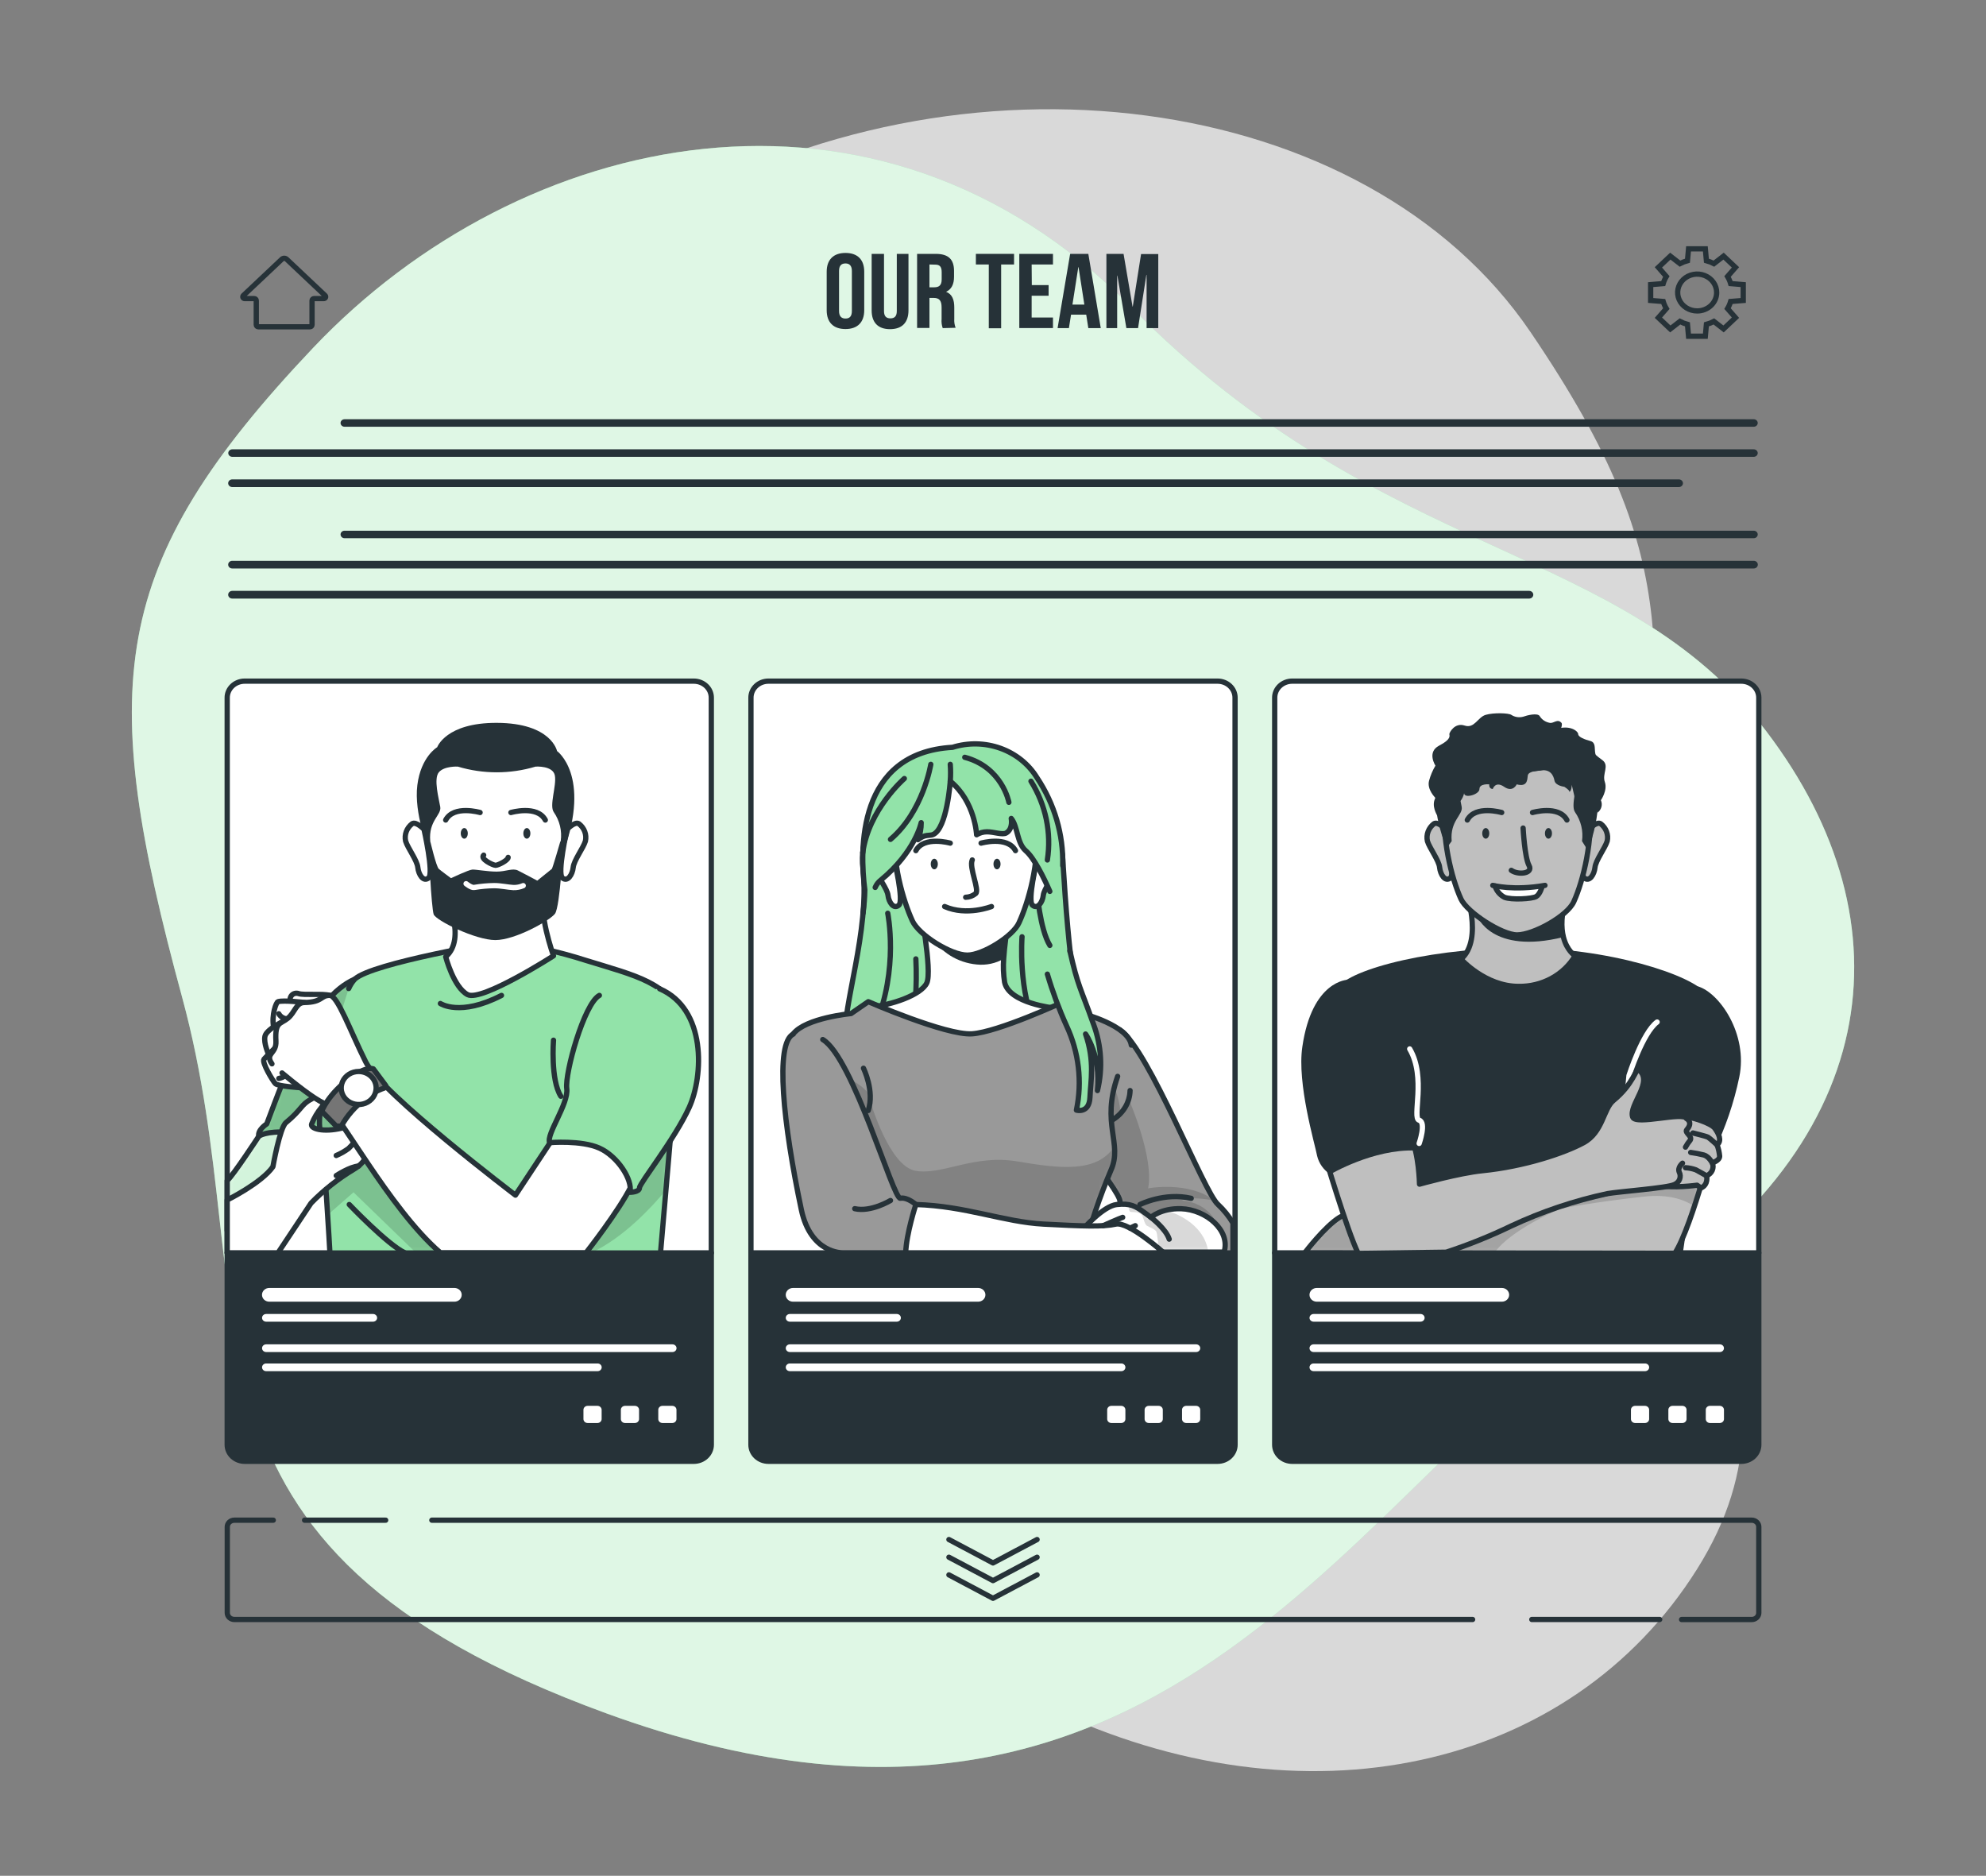 <svg width="377" height="356" viewBox="0 0 377 356" fill="none" xmlns="http://www.w3.org/2000/svg">
<rect x="0" y="0" width="377" height="356" fill="#808080" stroke="none"/>
<path opacity="0.7" d="M51.219 118.968C51.219 118.968 30.198 170.232 59.739 221.852C89.281 273.472 150.129 300.742 198.83 324.06C247.531 347.378 298.101 336.021 322.131 297.829C346.161 259.638 313.204 232.375 313.159 177.914C313.114 123.454 321.792 109.036 290.539 63.026C259.286 17.017 182.672 6.828 124.734 40.954C66.797 75.08 51.219 118.968 51.219 118.968Z" fill="white"/>
<path d="M115.121 325.177C27.529 293.244 50.676 248.488 34.571 189.257C18.465 130.025 20.245 107.377 59.453 66.002C98.661 24.628 166.37 9.291 214.671 58.227C262.973 107.163 307.722 102.528 335.334 138.84C362.945 175.152 357.796 218.242 307.896 248.616C257.996 278.99 223.124 364.544 115.121 325.177Z" fill="#92E3A9"/>
<path opacity="0.7" d="M115.121 325.177C27.529 293.244 50.676 248.488 34.571 189.257C18.465 130.025 20.245 107.377 59.453 66.002C98.661 24.628 166.37 9.291 214.671 58.227C262.973 107.163 307.722 102.528 335.334 138.84C362.945 175.152 357.796 218.242 307.896 248.616C257.996 278.99 223.124 364.544 115.121 325.177Z" fill="white"/>
<path d="M156.93 51.563C156.93 49.313 158.189 48.003 160.496 48.003C162.804 48.003 164.055 49.292 164.055 51.563V58.89C164.055 61.147 162.796 62.45 160.496 62.45C158.197 62.45 156.93 61.161 156.93 58.89V51.563ZM159.275 59.032C159.275 60.043 159.75 60.456 160.496 60.456C161.243 60.456 161.71 60.079 161.71 59.032V51.421C161.71 50.417 161.243 49.997 160.496 49.997C159.75 49.997 159.275 50.381 159.275 51.421V59.032Z" fill="#263238"/>
<path d="M167.81 48.181V59.053C167.81 60.057 168.278 60.42 169.024 60.42C169.771 60.42 170.238 60.057 170.238 59.053V48.181H172.455V58.911C172.455 61.168 171.264 62.471 168.956 62.471C166.649 62.471 165.465 61.182 165.465 58.911V48.181H167.81Z" fill="#263238"/>
<path d="M178.954 62.272C178.76 61.715 178.688 61.126 178.743 60.541V58.327C178.743 57.017 178.276 56.54 177.235 56.54H176.436V62.236H174.091V48.181H177.635C180.063 48.181 181.103 49.249 181.103 51.421V52.532C181.103 53.956 180.613 54.91 179.595 55.38C180.764 55.842 181.149 56.889 181.149 58.363V60.499C181.106 61.079 181.193 61.661 181.405 62.208L178.954 62.272ZM176.436 50.196V54.525H177.356C178.231 54.525 178.758 54.162 178.758 53.037V51.649C178.758 50.638 178.396 50.225 177.567 50.225L176.436 50.196Z" fill="#263238"/>
<path d="M185.25 48.181H192.496V50.196H190.046V62.3H187.701V50.196H185.25V48.181Z" fill="#263238"/>
<path d="M195.867 54.112H199.056V56.127H195.836V60.257H199.885V62.264H193.491V48.181H199.885V50.196H195.836L195.867 54.112Z" fill="#263238"/>
<path d="M208.956 62.272H206.596L206.196 59.716H203.316L202.909 62.272H200.76L203.143 48.181H206.596L208.956 62.272ZM203.58 57.807H205.842L204.734 50.687H204.696L203.58 57.807Z" fill="#263238"/>
<path d="M214.988 58.185H215.033L216.609 48.217H219.874V62.272H217.657V52.168H217.612L216.036 62.272H213.819L212.115 52.304H212.07V62.272H210.027V48.181H213.284L214.988 58.185Z" fill="#263238"/>
<path d="M332.914 79.566H65.402C65.202 79.566 65.01 79.641 64.869 79.775C64.727 79.908 64.648 80.089 64.648 80.278C64.648 80.467 64.727 80.648 64.869 80.782C65.01 80.915 65.202 80.99 65.402 80.99H332.914C333.114 80.99 333.305 80.915 333.447 80.782C333.588 80.648 333.668 80.467 333.668 80.278C333.668 80.089 333.588 79.908 333.447 79.775C333.305 79.641 333.114 79.566 332.914 79.566Z" fill="#263238"/>
<path d="M332.914 85.276H44.086C43.886 85.276 43.695 85.351 43.553 85.485C43.412 85.618 43.332 85.799 43.332 85.988C43.332 86.177 43.412 86.358 43.553 86.492C43.695 86.625 43.886 86.7 44.086 86.7H332.914C333.114 86.7 333.305 86.625 333.447 86.492C333.588 86.358 333.668 86.177 333.668 85.988C333.668 85.799 333.588 85.618 333.447 85.485C333.305 85.351 333.114 85.276 332.914 85.276Z" fill="#263238"/>
<path d="M318.701 90.98H44.086C43.881 90.98 43.685 91.056 43.54 91.193C43.395 91.33 43.313 91.516 43.313 91.709C43.313 91.903 43.395 92.088 43.54 92.225C43.685 92.362 43.881 92.439 44.086 92.439H318.701C318.906 92.439 319.102 92.362 319.247 92.225C319.392 92.088 319.474 91.903 319.474 91.709C319.474 91.516 319.392 91.33 319.247 91.193C319.102 91.056 318.906 90.98 318.701 90.98Z" fill="#263238"/>
<path d="M332.914 100.72H65.402C65.202 100.72 65.01 100.795 64.869 100.928C64.727 101.062 64.648 101.243 64.648 101.432C64.648 101.621 64.727 101.802 64.869 101.935C65.01 102.069 65.202 102.144 65.402 102.144H332.914C333.114 102.144 333.305 102.069 333.447 101.935C333.588 101.802 333.668 101.621 333.668 101.432C333.668 101.243 333.588 101.062 333.447 100.928C333.305 100.795 333.114 100.72 332.914 100.72Z" fill="#263238"/>
<path d="M332.914 106.43H44.086C43.881 106.43 43.685 106.507 43.54 106.644C43.395 106.781 43.313 106.966 43.313 107.16C43.313 107.353 43.395 107.539 43.54 107.676C43.685 107.813 43.881 107.89 44.086 107.89H332.914C333.119 107.89 333.315 107.813 333.46 107.676C333.605 107.539 333.686 107.353 333.686 107.16C333.686 106.966 333.605 106.781 333.46 106.644C333.315 106.507 333.119 106.43 332.914 106.43Z" fill="#263238"/>
<path d="M290.29 112.14H44.086C43.881 112.14 43.685 112.217 43.54 112.354C43.395 112.491 43.313 112.676 43.313 112.87C43.313 113.063 43.395 113.249 43.54 113.386C43.685 113.523 43.881 113.6 44.086 113.6H290.29C290.495 113.6 290.692 113.523 290.836 113.386C290.981 113.249 291.063 113.063 291.063 112.87C291.063 112.676 290.981 112.491 290.836 112.354C290.692 112.217 290.495 112.14 290.29 112.14Z" fill="#263238"/>
<path d="M61.722 56.091L54.416 49.199C54.356 49.142 54.284 49.096 54.205 49.066C54.126 49.035 54.042 49.019 53.956 49.019C53.871 49.019 53.786 49.035 53.707 49.066C53.628 49.096 53.557 49.142 53.496 49.199L46.19 56.091C46.142 56.139 46.109 56.2 46.097 56.265C46.084 56.33 46.092 56.398 46.119 56.459C46.146 56.52 46.192 56.572 46.25 56.609C46.308 56.647 46.376 56.667 46.446 56.668H48.256C48.36 56.668 48.46 56.707 48.533 56.777C48.607 56.846 48.648 56.94 48.648 57.038V61.652C48.648 61.75 48.689 61.844 48.763 61.914C48.836 61.983 48.936 62.022 49.04 62.022H58.842C58.946 62.022 59.046 61.983 59.119 61.914C59.193 61.844 59.234 61.75 59.234 61.652V57.038C59.234 56.94 59.276 56.846 59.349 56.777C59.423 56.707 59.522 56.668 59.626 56.668H61.444C61.516 56.671 61.587 56.654 61.649 56.618C61.71 56.583 61.759 56.531 61.789 56.469C61.819 56.407 61.829 56.338 61.817 56.27C61.805 56.203 61.772 56.141 61.722 56.091Z" stroke="#263238" stroke-miterlimit="10"/>
<path d="M330.916 57.024V54.02L328.525 53.82C328.388 53.351 328.19 52.899 327.937 52.474L329.445 50.744L327.183 48.608L325.351 50.032C324.9 49.797 324.422 49.61 323.926 49.477L323.722 47.227H320.533L320.329 49.477C319.833 49.609 319.355 49.795 318.904 50.032L317.072 48.608L314.81 50.744L316.318 52.474C316.063 52.899 315.863 53.35 315.722 53.82L313.34 54.02V57.024L315.722 57.216C315.863 57.688 316.063 58.142 316.318 58.569L314.81 60.292L317.072 62.428L318.904 61.004C319.355 61.241 319.833 61.428 320.329 61.56L320.533 63.809H323.722L323.926 61.56C324.422 61.426 324.9 61.24 325.351 61.004L327.183 62.428L329.445 60.292L327.937 58.569C328.19 58.142 328.388 57.688 328.525 57.216L330.916 57.024ZM322.169 59.011C321.437 59.011 320.721 58.805 320.112 58.421C319.503 58.036 319.028 57.49 318.748 56.851C318.468 56.212 318.395 55.508 318.539 54.83C318.682 54.152 319.036 53.529 319.554 53.04C320.073 52.552 320.733 52.219 321.452 52.085C322.17 51.951 322.915 52.021 323.591 52.287C324.268 52.553 324.845 53.002 325.251 53.578C325.657 54.154 325.873 54.83 325.871 55.522C325.871 55.981 325.776 56.435 325.589 56.859C325.403 57.282 325.13 57.667 324.787 57.991C324.443 58.315 324.034 58.572 323.585 58.747C323.136 58.922 322.655 59.012 322.169 59.011Z" stroke="#263238" stroke-miterlimit="10"/>
<path d="M180.131 292.184L188.5 296.626L196.869 292.184" stroke="#263238" stroke-linecap="round" stroke-linejoin="round"/>
<path d="M180.131 295.537L188.5 299.98L196.869 295.537" stroke="#263238" stroke-linecap="round" stroke-linejoin="round"/>
<path d="M180.131 298.891L188.5 303.333L196.869 298.891" stroke="#263238" stroke-linecap="round" stroke-linejoin="round"/>
<path d="M279.546 307.356H44.486C44.131 307.356 43.791 307.224 43.54 306.987C43.288 306.751 43.146 306.431 43.144 306.096V289.784C43.143 289.617 43.177 289.451 43.244 289.297C43.311 289.142 43.41 289.002 43.534 288.883C43.659 288.765 43.807 288.671 43.971 288.607C44.134 288.543 44.309 288.51 44.486 288.51H51.875" stroke="#263238" stroke-linecap="round" stroke-linejoin="round"/>
<path d="M315.059 307.356H290.78" stroke="#263238" stroke-linecap="round" stroke-linejoin="round"/>
<path d="M81.975 288.51H332.514C332.692 288.508 332.869 288.539 333.034 288.603C333.199 288.666 333.349 288.76 333.475 288.878C333.602 288.997 333.702 289.138 333.77 289.294C333.838 289.449 333.872 289.616 333.871 289.784V306.103C333.869 306.438 333.727 306.759 333.475 306.995C333.224 307.231 332.884 307.363 332.529 307.363H319.213" stroke="#263238" stroke-linecap="round" stroke-linejoin="round"/>
<path d="M57.817 288.51H73.213" stroke="#263238" stroke-linecap="round" stroke-linejoin="round"/>
<path d="M241.974 237.765H333.871V274.198C333.871 275.029 333.522 275.826 332.9 276.414C332.277 277.001 331.434 277.331 330.554 277.331H245.291C244.411 277.331 243.568 277.001 242.945 276.414C242.323 275.826 241.974 275.029 241.974 274.198V237.765Z" fill="#263238" stroke="#263238" stroke-linecap="round" stroke-linejoin="round"/>
<path d="M245.291 129.271H330.554C331.434 129.271 332.277 129.601 332.9 130.188C333.522 130.776 333.871 131.573 333.871 132.404V237.78H241.974V132.432C241.97 132.018 242.053 131.608 242.218 131.224C242.383 130.841 242.626 130.492 242.935 130.198C243.243 129.904 243.61 129.671 244.015 129.512C244.419 129.353 244.853 129.271 245.291 129.271Z" fill="white" stroke="#263238" stroke-linecap="round" stroke-linejoin="round"/>
<path d="M253.585 188.224C253.955 184.714 269.419 180.072 287.922 179.887C305.159 179.716 321.724 185.163 323.964 188.751C326.203 192.34 319.44 237.879 319.44 237.879H257.823C257.823 237.879 252.462 198.904 253.585 188.224Z" fill="#263238"/>
<path d="M298.999 181.403C297.931 183.195 296.37 184.68 294.481 185.702C292.592 186.723 290.446 187.243 288.269 187.206C281.943 187.206 277.336 182.03 277.336 182.03C279.561 180.143 279.696 176.654 279.365 173.913C279.206 172.565 278.929 171.231 278.535 169.926H297.445C296.292 173.486 296.337 176.063 296.782 177.843C297.445 180.464 298.999 181.403 298.999 181.403Z" fill="#BFBFBF" stroke="#263238" stroke-miterlimit="10"/>
<path d="M325.954 213.878C325.954 213.878 321.317 232.632 317.939 237.851L247.689 237.765C247.689 237.765 251.459 232.781 254.294 231.037C257.129 229.292 266.78 231.92 268.68 231.92C270.581 231.92 303.9 226.879 305.159 226.48C306.418 226.081 310.482 211.414 310.482 211.414C310.482 211.414 322.297 211.884 325.954 213.878Z" fill="#BFBFBF"/>
<mask id="mask0_493_7083" style="mask-type:luminance" maskUnits="userSpaceOnUse" x="247" y="211" width="79" height="27">
<path d="M325.954 213.878C325.954 213.878 321.317 232.632 317.939 237.851L247.689 237.765C247.689 237.765 251.459 232.781 254.294 231.037C257.129 229.292 266.78 231.92 268.68 231.92C270.581 231.92 303.9 226.879 305.159 226.48C306.418 226.081 310.482 211.414 310.482 211.414C310.482 211.414 322.297 211.884 325.954 213.878Z" fill="white"/>
</mask>
<g mask="url(#mask0_493_7083)">
<path opacity="0.15" d="M325.954 213.878C325.954 213.878 323.971 221.909 321.641 228.929C319.749 227.676 316.733 226.594 312.133 227.092C302.588 228.132 296.171 229.399 296.171 229.399C296.171 229.399 286.611 233.436 283.67 237.808L247.689 237.765C247.689 237.765 251.459 232.781 254.294 231.037C257.129 229.292 266.78 231.92 268.68 231.92C270.581 231.92 303.9 226.879 305.159 226.48C306.418 226.081 310.143 212.632 310.437 211.528C314.563 211.712 318.671 212.154 322.735 212.852C323.852 213.055 324.935 213.4 325.954 213.878Z" fill="black"/>
</g>
<path d="M325.954 213.878C325.954 213.878 321.317 232.632 317.939 237.851L247.689 237.765C247.689 237.765 251.459 232.781 254.294 231.037C257.129 229.292 266.78 231.92 268.68 231.92C270.581 231.92 303.9 226.879 305.159 226.48C306.418 226.081 310.482 211.414 310.482 211.414C310.482 211.414 322.297 211.884 325.954 213.878Z" stroke="#263238" stroke-linecap="round" stroke-linejoin="round"/>
<path d="M314.569 193.97C311.839 195.964 309.23 204.137 309.23 204.137L308.296 213.942C308.296 213.942 321.219 215.537 325.343 221.062C325.343 221.062 325.713 219.332 325.343 218.541C327.542 214.026 329.162 209.279 330.169 204.401C331.851 196.263 326.399 188.388 322.29 187.192" fill="#263238"/>
<path d="M314.569 193.97C311.839 195.964 309.23 204.138 309.23 204.138L308.296 213.942" fill="#263238"/>
<path d="M314.569 193.97C311.839 195.964 309.23 204.138 309.23 204.138L308.296 213.942" stroke="white" stroke-linecap="round" stroke-linejoin="round"/>
<path d="M319.387 211.934C320.82 211.82 324.823 213.144 325.532 214.141C326.241 215.138 326.934 216.455 325.954 217.288C326.209 217.978 326.371 218.696 326.437 219.424C326.437 220.293 325.042 220.684 325.042 220.684C325.238 221.146 325.235 221.661 325.033 222.12C324.832 222.579 324.448 222.946 323.964 223.141C323.964 223.141 324.371 224.8 322.908 225.462L322.154 224.935C322.154 224.935 317.381 225.597 315.059 224.935" fill="#BFBFBF"/>
<path d="M319.387 211.934C320.82 211.82 324.823 213.144 325.532 214.141C326.241 215.138 326.934 216.455 325.954 217.288C326.209 217.978 326.371 218.696 326.437 219.424C326.437 220.293 325.042 220.684 325.042 220.684C325.238 221.146 325.235 221.661 325.033 222.12C324.832 222.579 324.448 222.946 323.964 223.141C323.964 223.141 324.371 224.8 322.908 225.462L322.154 224.935C322.154 224.935 317.381 225.597 315.059 224.935" stroke="#263238" stroke-linecap="round" stroke-linejoin="round"/>
<path d="M319.952 217.715C320.202 217.25 320.5 216.809 320.842 216.398C321.34 215.643 319.711 214.974 320.201 214.405C321.498 212.945 320.118 212.269 320.118 212.269C319.56 210.944 310.497 213.593 309.932 212.005C309.117 209.691 314.033 205.291 311.033 202.991C310.595 202.649 310.075 205.754 306.282 208.851C304.345 210.432 304.284 214.882 300.612 216.868C296.94 218.855 289.37 221.382 281.408 222.18C276.982 222.621 269.465 224.736 269.465 224.736C269.465 224.736 269.382 219.04 267.828 215.807C266.275 212.575 255.327 210.752 255.327 210.752L251.278 218.584C251.278 218.584 255.727 233.629 257.823 237.879L274.531 237.651C278.767 236.26 282.896 234.594 286.889 232.667C292.7 229.945 298.833 227.885 305.159 226.53C307.421 226.131 316.582 225.469 317.849 224.807C318.077 224.711 318.282 224.573 318.452 224.401C318.622 224.229 318.753 224.026 318.839 223.805C318.924 223.583 318.961 223.348 318.948 223.113C318.934 222.878 318.871 222.647 318.761 222.436C318.407 221.546 319.387 220.756 319.387 220.756" fill="#BFBFBF"/>
<path d="M319.952 217.715C320.202 217.25 320.5 216.809 320.842 216.398C321.34 215.643 319.711 214.974 320.201 214.405C321.498 212.945 320.118 212.269 320.118 212.269C319.56 210.944 310.497 213.593 309.932 212.005C309.117 209.691 314.033 205.291 311.033 202.991C310.595 202.649 310.075 205.754 306.282 208.851C304.345 210.432 304.284 214.882 300.612 216.868C296.94 218.855 289.37 221.382 281.408 222.18C276.982 222.621 269.465 224.736 269.465 224.736C269.465 224.736 269.382 219.04 267.828 215.807C266.275 212.575 255.327 210.752 255.327 210.752L251.278 218.584C251.278 218.584 255.727 233.629 257.823 237.879L274.531 237.651C278.767 236.26 282.896 234.594 286.889 232.667C292.7 229.945 298.833 227.885 305.159 226.53C307.421 226.131 316.582 225.469 317.849 224.807C318.077 224.711 318.282 224.573 318.452 224.401C318.622 224.229 318.753 224.026 318.839 223.805C318.924 223.583 318.961 223.348 318.948 223.113C318.934 222.878 318.871 222.647 318.761 222.436C318.407 221.546 319.387 220.756 319.387 220.756" stroke="#263238" stroke-linecap="round" stroke-linejoin="round"/>
<path d="M325.954 217.288C325.954 217.288 324.544 215.999 324.22 215.821C323.896 215.643 321.362 215.024 321.362 215.024" stroke="#263238" stroke-linecap="round" stroke-linejoin="round"/>
<path d="M325.042 220.72C325.042 220.72 324.409 219.481 323.443 219.203C322.619 218.997 321.784 218.836 320.94 218.719" stroke="#263238" stroke-linecap="round" stroke-linejoin="round"/>
<path d="M323.964 223.162C323.964 223.162 322.531 222.322 321.92 222.016C321.29 221.787 320.626 221.652 319.952 221.617" stroke="#263238" stroke-linecap="round" stroke-linejoin="round"/>
<path d="M255.847 185.946C255.847 185.946 249.061 186.01 247.222 198.662C246.181 205.647 249.604 217.103 250.026 219.36C250.36 220.789 251.254 222.046 252.53 222.877C252.53 222.877 260.673 218.043 268.68 218.356C268.68 218.356 270.09 214.341 268.68 213.942C267.27 213.543 270.09 205.825 266.886 200.414" fill="#263238"/>
<path d="M269.397 217.01C269.397 217.01 270.799 213.002 269.397 212.603C267.994 212.204 270.799 204.486 267.602 199.075" fill="#263238"/>
<path d="M269.397 217.01C269.397 217.01 270.799 213.002 269.397 212.603C267.994 212.204 270.799 204.486 267.602 199.075" stroke="white" stroke-linecap="round" stroke-linejoin="round"/>
<path d="M296.782 177.843C283.119 181.225 280.405 173.856 280.405 173.856L279.365 173.913C279.206 172.565 278.929 171.231 278.535 169.926H297.445C296.322 173.5 296.322 176.063 296.782 177.843Z" fill="#263238"/>
<path d="M301.6 157.395C301.6 157.395 303.108 155.828 303.862 156.341C304.367 156.731 304.749 157.245 304.966 157.827C305.183 158.408 305.226 159.035 305.091 159.638C304.676 160.969 302.912 163.276 302.776 164.622C302.641 165.967 301.721 167.47 300.718 166.608C299.715 165.747 301.6 157.395 301.6 157.395Z" fill="#BFBFBF" stroke="#263238" stroke-miterlimit="10"/>
<path d="M274.456 157.395C274.456 157.395 272.948 155.828 272.194 156.341C271.689 156.731 271.307 157.245 271.09 157.827C270.873 158.408 270.83 159.035 270.965 159.638C271.372 160.969 273.144 163.276 273.28 164.622C273.416 165.967 274.335 167.47 275.338 166.608C276.341 165.747 274.456 157.395 274.456 157.395Z" fill="#BFBFBF" stroke="#263238" stroke-miterlimit="10"/>
<path d="M287.666 139.331C306.825 139.331 302.271 163.418 298.742 171.151C297.506 173.87 291.089 177.43 287.99 177.43C285.103 177.43 278.505 173.158 277.336 170.624C273.77 162.849 269.412 139.331 287.666 139.331Z" fill="#BFBFBF" stroke="#263238" stroke-miterlimit="10"/>
<path d="M290.916 154.205C290.916 154.205 295.9 152.745 297.446 155.629" stroke="#263238" stroke-linecap="round" stroke-linejoin="round"/>
<path d="M294.61 158.164C294.61 158.719 294.309 159.168 293.939 159.168C293.57 159.168 293.276 158.719 293.276 158.164C293.276 157.608 293.57 157.153 293.939 157.153C294.309 157.153 294.61 157.608 294.61 158.164Z" fill="#263238"/>
<path d="M285.065 154.205C285.065 154.205 280.081 152.745 278.535 155.629" stroke="#263238" stroke-linecap="round" stroke-linejoin="round"/>
<path d="M281.37 158.164C281.37 158.719 281.672 159.168 282.041 159.168C282.411 159.168 282.705 158.719 282.705 158.164C282.705 157.608 282.411 157.153 282.041 157.153C281.672 157.153 281.37 157.608 281.37 158.164Z" fill="#263238"/>
<path d="M295.568 145.49C290.766 146.935 285.607 146.935 280.805 145.49C280.805 145.49 278.219 145.348 277.201 146.572C276.183 147.797 277.201 151.556 277.472 153.13C277.744 154.703 275.21 155.743 275.572 159.637L274.599 160.983C274.599 160.983 271.892 154.718 272.571 149.321C273.25 143.924 276.861 141.823 276.861 141.823C276.861 141.823 278.505 137.167 288.171 137.202C298.561 137.238 299.61 142.549 299.61 142.549C299.61 142.549 306.652 146.985 301.442 161.439L300.311 159.637C300.582 157.721 300.116 155.776 298.999 154.155C298.094 152.909 299.542 149.171 299.202 147.22C298.863 145.269 295.568 145.49 295.568 145.49Z" fill="#263238"/>
<path d="M289.129 157.153C289.129 157.153 289.415 162.72 290.26 164.273C291.104 165.825 288.156 166.102 286.89 165.177" stroke="#263238" stroke-linecap="round" stroke-linejoin="round"/>
<path d="M283.798 168.153C284.069 169.059 284.709 169.827 285.578 170.289C286.889 170.823 290.856 170.602 291.61 170.154C292.364 169.705 292.733 168.267 292.733 168.267" fill="white"/>
<path d="M283.798 168.153C284.069 169.059 284.709 169.827 285.578 170.289C286.889 170.823 290.856 170.602 291.61 170.154C292.364 169.705 292.733 168.267 292.733 168.267" stroke="#263238" stroke-linecap="round" stroke-linejoin="round"/>
<path d="M283.376 168.032C283.376 168.032 287.342 169.093 293.276 168.032" stroke="#263238" stroke-linecap="round" stroke-linejoin="round"/>
<path d="M292.281 146.252C292.281 146.252 290.124 146.295 290.019 147.178C289.913 148.06 289.928 149.392 287.915 148.858C287.915 148.858 287.206 150.481 285.525 149.321C283.843 148.16 283.368 149.741 283.368 149.741C283.368 149.741 282.614 149.741 282.697 148.858C282.697 148.858 280.842 148.673 280.842 149.741C280.842 150.809 277.932 151.606 277.932 150.538C277.932 150.538 277.442 153.016 275.58 152.489C273.717 151.962 272.82 154.746 272.82 154.746C272.82 154.746 271.629 152.931 272.488 151.428C272.488 151.428 270.814 149.833 271.282 148.153C271.551 147.158 271.957 146.201 272.488 145.305C272.488 145.305 270.799 142.742 273.197 141.503C275.595 140.264 275.127 139.602 275.127 139.317C275.127 139.032 276.153 137.081 278.03 137.701C279.907 138.32 280.511 136.106 282.034 135.665C283.557 135.223 286.369 135.316 286.882 135.665C287.207 135.88 287.579 136.024 287.97 136.085C288.362 136.147 288.763 136.125 289.144 136.021C289.853 135.757 291.934 135.223 292.296 135.935C292.5 136.26 292.775 136.54 293.102 136.756C293.43 136.972 293.803 137.119 294.196 137.188C294.912 137.345 295.666 136.32 296.413 137.188C297.159 138.057 292.281 146.252 292.281 146.252Z" fill="#263238"/>
<path d="M292.281 146.252C294.309 145.853 294.897 147.178 295.085 148.153C295.274 149.128 296.955 149.321 296.955 149.321C296.955 149.321 297.898 149.919 297.898 150.189C297.898 150.46 298.365 150.011 298.365 148.95C298.365 148.95 298.788 150.716 298.999 151.692C299.072 151.972 299.211 152.234 299.407 152.456C299.602 152.679 299.849 152.856 300.127 152.976C300.406 153.095 300.71 153.153 301.016 153.145C301.322 153.137 301.623 153.064 301.894 152.93C303.357 152.311 303.214 154.262 303.214 154.262C303.594 153.992 303.867 153.61 303.99 153.176C304.113 152.743 304.079 152.283 303.892 151.87C303.892 151.87 305.204 150.011 304.646 148.416C304.088 146.822 305.581 145.319 304.179 144.258C302.776 143.197 302.889 143.375 302.784 142.671C302.678 141.966 302.912 140.898 301.902 140.634C300.891 140.371 299.587 139.88 299.587 139.331C299.587 138.783 297.996 137.452 295.282 138.42C292.567 139.388 292.281 146.252 292.281 146.252Z" fill="#263238"/>
<path d="M285.102 244.437H249.959C249.593 244.437 249.242 244.574 248.983 244.818C248.724 245.063 248.579 245.394 248.579 245.74C248.579 246.085 248.724 246.417 248.983 246.661C249.242 246.905 249.593 247.043 249.959 247.043H285.102C285.468 247.043 285.819 246.905 286.078 246.661C286.337 246.417 286.482 246.085 286.482 245.74C286.482 245.394 286.337 245.063 286.078 244.818C285.819 244.574 285.468 244.437 285.102 244.437Z" fill="white"/>
<path d="M326.482 255.138H249.355C249.15 255.138 248.954 255.215 248.809 255.352C248.664 255.489 248.583 255.674 248.583 255.868C248.583 256.062 248.664 256.247 248.809 256.384C248.954 256.521 249.15 256.598 249.355 256.598H326.482C326.687 256.598 326.884 256.521 327.029 256.384C327.173 256.247 327.255 256.062 327.255 255.868C327.255 255.674 327.173 255.489 327.029 255.352C326.884 255.215 326.687 255.138 326.482 255.138Z" fill="white"/>
<path d="M312.284 258.769H249.355C249.15 258.769 248.954 258.846 248.809 258.983C248.664 259.12 248.583 259.306 248.583 259.499C248.583 259.693 248.664 259.878 248.809 260.015C248.954 260.152 249.15 260.229 249.355 260.229H312.284C312.489 260.229 312.686 260.152 312.831 260.015C312.976 259.878 313.057 259.693 313.057 259.499C313.057 259.306 312.976 259.12 312.831 258.983C312.686 258.846 312.489 258.769 312.284 258.769Z" fill="white"/>
<path d="M269.661 249.378H249.355C249.15 249.378 248.954 249.455 248.809 249.592C248.664 249.729 248.583 249.914 248.583 250.108C248.583 250.301 248.664 250.487 248.809 250.624C248.954 250.761 249.15 250.838 249.355 250.838H269.661C269.866 250.838 270.062 250.761 270.207 250.624C270.352 250.487 270.433 250.301 270.433 250.108C270.433 249.914 270.352 249.729 270.207 249.592C270.062 249.455 269.866 249.378 269.661 249.378Z" fill="white"/>
<path d="M326.459 266.808H324.605C324.163 266.808 323.805 267.146 323.805 267.563V269.314C323.805 269.731 324.163 270.069 324.605 270.069H326.459C326.901 270.069 327.259 269.731 327.259 269.314V267.563C327.259 267.146 326.901 266.808 326.459 266.808Z" fill="white"/>
<path d="M319.357 266.808H317.502C317.06 266.808 316.703 267.146 316.703 267.563V269.314C316.703 269.731 317.06 270.069 317.502 270.069H319.357C319.798 270.069 320.156 269.731 320.156 269.314V267.563C320.156 267.146 319.798 266.808 319.357 266.808Z" fill="white"/>
<path d="M312.254 266.808H310.399C309.958 266.808 309.6 267.146 309.6 267.563V269.314C309.6 269.731 309.958 270.069 310.399 270.069H312.254C312.695 270.069 313.053 269.731 313.053 269.314V267.563C313.053 267.146 312.695 266.808 312.254 266.808Z" fill="white"/>
<path d="M142.551 237.765H234.449V274.198C234.449 275.029 234.099 275.826 233.477 276.414C232.855 277.001 232.011 277.331 231.131 277.331H145.869C144.989 277.331 144.145 277.001 143.523 276.414C142.901 275.826 142.551 275.029 142.551 274.198V237.765Z" fill="#263238" stroke="#263238" stroke-linecap="round" stroke-linejoin="round"/>
<path d="M185.68 244.437H150.536C150.17 244.437 149.819 244.574 149.56 244.818C149.302 245.063 149.156 245.394 149.156 245.74C149.156 246.085 149.302 246.417 149.56 246.661C149.819 246.905 150.17 247.043 150.536 247.043H185.68C186.046 247.043 186.397 246.905 186.656 246.661C186.914 246.417 187.06 246.085 187.06 245.74C187.06 245.394 186.914 245.063 186.656 244.818C186.397 244.574 186.046 244.437 185.68 244.437Z" fill="white"/>
<path d="M227.067 255.138H149.933C149.728 255.138 149.531 255.215 149.386 255.352C149.241 255.489 149.16 255.674 149.16 255.868C149.16 256.062 149.241 256.247 149.386 256.384C149.531 256.521 149.728 256.598 149.933 256.598H227.067C227.272 256.598 227.469 256.521 227.614 256.384C227.759 256.247 227.84 256.062 227.84 255.868C227.84 255.674 227.759 255.489 227.614 255.352C227.469 255.215 227.272 255.138 227.067 255.138Z" fill="white"/>
<path d="M212.862 258.769H149.933C149.728 258.769 149.531 258.846 149.386 258.983C149.241 259.12 149.16 259.306 149.16 259.499C149.16 259.693 149.241 259.878 149.386 260.015C149.531 260.152 149.728 260.229 149.933 260.229H212.862C213.067 260.229 213.263 260.152 213.408 260.015C213.553 259.878 213.635 259.693 213.635 259.499C213.635 259.306 213.553 259.12 213.408 258.983C213.263 258.846 213.067 258.769 212.862 258.769Z" fill="white"/>
<path d="M170.238 249.378H149.933C149.728 249.378 149.531 249.455 149.386 249.592C149.241 249.729 149.16 249.914 149.16 250.108C149.16 250.301 149.241 250.487 149.386 250.624C149.531 250.761 149.728 250.838 149.933 250.838H170.238C170.443 250.838 170.64 250.761 170.785 250.624C170.93 250.487 171.011 250.301 171.011 250.108C171.011 249.914 170.93 249.729 170.785 249.592C170.64 249.455 170.443 249.378 170.238 249.378Z" fill="white"/>
<path d="M227.037 266.808H225.182C224.741 266.808 224.383 267.146 224.383 267.563V269.314C224.383 269.731 224.741 270.069 225.182 270.069H227.037C227.478 270.069 227.836 269.731 227.836 269.314V267.563C227.836 267.146 227.478 266.808 227.037 266.808Z" fill="white"/>
<path d="M219.934 266.808H218.079C217.638 266.808 217.28 267.146 217.28 267.563V269.314C217.28 269.731 217.638 270.069 218.079 270.069H219.934C220.376 270.069 220.733 269.731 220.733 269.314V267.563C220.733 267.146 220.376 266.808 219.934 266.808Z" fill="white"/>
<path d="M212.832 266.808H210.977C210.535 266.808 210.177 267.146 210.177 267.563V269.314C210.177 269.731 210.535 270.069 210.977 270.069H212.832C213.273 270.069 213.631 269.731 213.631 269.314V267.563C213.631 267.146 213.273 266.808 212.832 266.808Z" fill="white"/>
<path d="M145.869 129.271H231.131C232.011 129.271 232.855 129.601 233.477 130.188C234.099 130.776 234.449 131.573 234.449 132.404V237.78H142.551V132.432C142.547 132.018 142.63 131.608 142.795 131.224C142.96 130.841 143.204 130.492 143.512 130.198C143.821 129.904 144.188 129.671 144.592 129.512C144.997 129.353 145.431 129.271 145.869 129.271Z" fill="white" stroke="#263238" stroke-linecap="round" stroke-linejoin="round"/>
<path d="M201.733 162.97C202.374 173.272 202.864 179.082 203.995 187.655C205.126 196.227 204.56 205.519 190.506 209.228C176.451 212.938 161.002 203.397 160.436 197.288C159.871 191.179 165.111 176.597 163.829 164.985C162.547 153.372 173.759 144.614 182.77 145.148C191.78 145.682 201.318 156.106 201.733 162.97Z" fill="#92E3A9" stroke="#263238" stroke-linecap="round" stroke-linejoin="round"/>
<path d="M194.012 177.786C194.012 177.786 193.197 188.381 196.839 195.465" stroke="#263238" stroke-linecap="round" stroke-linejoin="round"/>
<path d="M168.519 173.322C168.519 173.322 170.683 183.931 166.136 194.59" stroke="#263238" stroke-linecap="round" stroke-linejoin="round"/>
<path d="M173.857 181.987C174.101 187.109 173.745 192.24 172.794 197.288" stroke="#263238" stroke-linecap="round" stroke-linejoin="round"/>
<path d="M196.839 169.036C196.839 169.036 197.397 176.334 199.29 179.424" stroke="#263238" stroke-linecap="round" stroke-linejoin="round"/>
<path d="M234.049 232.112C233.281 230.822 232.327 229.638 231.214 228.595C228.545 226.338 218.147 199.275 212.598 195.458L207.606 220.008C208.873 222.144 212.809 227.043 212.598 228.103C212.387 229.164 214.769 230.752 214.769 230.752C213.646 232.482 215.9 237.794 215.9 237.794H234.049V232.112Z" fill="#999999"/>
<mask id="mask1_493_7083" style="mask-type:luminance" maskUnits="userSpaceOnUse" x="207" y="195" width="28" height="43">
<path d="M234.049 232.112C233.281 230.822 232.327 229.638 231.214 228.595C228.545 226.338 218.147 199.275 212.598 195.458L207.606 220.008C208.873 222.144 212.809 227.043 212.598 228.103C212.387 229.164 214.769 230.752 214.769 230.752C213.646 232.482 215.9 237.794 215.9 237.794H234.049V232.112Z" fill="white"/>
</mask>
<g mask="url(#mask1_493_7083)">
<path opacity="0.15" d="M231.968 237.765H215.9C215.9 237.765 213.638 232.454 214.769 230.724C214.769 230.724 212.394 229.136 212.598 228.075C212.801 227.014 208.858 222.101 207.606 220.008L210.087 207.804L211.527 206.345C211.527 206.345 212.854 209.513 212.605 211.443C213.455 210.677 214.034 209.682 214.264 208.595C214.264 208.595 219.143 219.688 217.944 225.533C217.944 225.533 225.559 224.059 230.588 227.854C230.588 227.854 225.476 226.872 224.36 227.854C224.36 227.84 232.322 227.982 231.968 237.765Z" fill="black"/>
</g>
<path d="M234.049 232.112C233.281 230.822 232.327 229.638 231.214 228.595C228.545 226.338 218.147 199.275 212.598 195.458L207.606 220.008C208.873 222.144 212.809 227.043 212.598 228.103C212.387 229.164 214.769 230.752 214.769 230.752C213.646 232.482 215.9 237.794 215.9 237.794H234.049V232.112Z" stroke="#263238" stroke-linecap="round" stroke-linejoin="round"/>
<path d="M200.112 191.314C200.112 191.314 188.998 197.288 183.953 197.288C178.909 197.288 164.817 191.186 164.817 191.186C169.265 190.788 174.883 188.808 175.931 186.558C176.481 185.383 176.119 181.61 175.667 178.263C175.245 175.18 174.732 172.468 174.732 172.468L191.486 174.604C191.018 177.029 190.699 179.478 190.528 181.937C190.416 183.429 190.474 184.929 190.702 186.409C191.516 190.41 200.112 191.314 200.112 191.314Z" fill="white" stroke="#263238" stroke-linecap="round" stroke-linejoin="round"/>
<path d="M214.754 198.349C214.226 194.639 205.601 192.382 205.601 192.382L201.944 190.104C201.944 190.104 189.427 195.9 184.489 196.206C179.55 196.512 164.824 190.104 164.824 190.104L161.552 192.361C161.552 192.361 152.926 193.18 150.574 196.22C148.221 199.26 159.622 237.744 159.622 237.744H205.616C206.97 232.408 208.734 227.173 210.894 222.08C213.156 216.982 208.971 213.315 212.16 204.28" fill="#999999"/>
<mask id="mask2_493_7083" style="mask-type:luminance" maskUnits="userSpaceOnUse" x="150" y="190" width="65" height="48">
<path d="M214.754 198.349C214.226 194.639 205.601 192.382 205.601 192.382L201.944 190.104C201.944 190.104 189.427 195.9 184.489 196.206C179.55 196.512 164.824 190.104 164.824 190.104L161.552 192.361C161.552 192.361 152.926 193.18 150.574 196.22C148.221 199.26 159.622 237.744 159.622 237.744H205.616C206.97 232.408 208.734 227.173 210.894 222.08C213.156 216.982 208.971 213.315 212.16 204.28" fill="white"/>
</mask>
<g mask="url(#mask2_493_7083)">
<path opacity="0.15" d="M210.871 222.101C208.711 227.195 206.947 232.43 205.593 237.765H159.599C159.599 237.765 156.681 227.897 154.11 217.758L161.401 204.828C161.401 204.828 165.593 206.964 165.171 208.865C165.171 208.865 168.73 221.354 173.827 222.208C178.924 223.062 184.881 219.033 193.084 220.414C200.971 221.745 208.164 222.692 211.497 217.637C211.681 219.151 211.466 220.685 210.871 222.101Z" fill="black"/>
</g>
<path d="M214.754 198.349C214.226 194.639 205.601 192.382 205.601 192.382L201.944 190.104C201.944 190.104 189.427 195.9 184.489 196.206C179.55 196.512 164.824 190.104 164.824 190.104L161.552 192.361C161.552 192.361 152.926 193.18 150.574 196.22C148.221 199.26 159.622 237.744 159.622 237.744H205.616C206.97 232.408 208.734 227.173 210.894 222.08C213.156 216.982 208.971 213.315 212.16 204.28" stroke="#263238" stroke-linecap="round" stroke-linejoin="round"/>
<path d="M198.822 184.878C199.8 188.203 201.009 191.464 202.441 194.639C204.804 199.678 205.465 205.282 204.334 210.688C204.334 210.688 206.769 211.4 206.905 208.253C207.041 205.106 207.848 201.432 206.068 196.241C206.068 196.241 209.016 200.328 208.33 206.971C209.347 202.788 209.085 198.418 207.576 194.369C205.08 187.341 204.613 187.206 203.09 180.442" fill="#92E3A9"/>
<path d="M198.822 184.878C199.8 188.203 201.009 191.464 202.441 194.639C204.804 199.678 205.465 205.282 204.334 210.688C204.334 210.688 206.769 211.4 206.905 208.253C207.041 205.106 207.848 201.432 206.068 196.241C206.068 196.241 209.016 200.328 208.33 206.971C209.347 202.788 209.085 198.418 207.576 194.369C205.08 187.341 204.613 187.206 203.09 180.442" stroke="#263238" stroke-linecap="round" stroke-linejoin="round"/>
<path d="M205.676 233.18C205.676 233.18 209.446 228.873 211.995 228.602C214.543 228.331 215.538 228.865 217.333 230.197L218.479 231.037C218.479 231.037 220.394 229.271 224.225 229.399C228.93 229.556 233.634 233.515 232.368 237.623H206.521L205.676 233.18Z" fill="white"/>
<mask id="mask3_493_7083" style="mask-type:luminance" maskUnits="userSpaceOnUse" x="205" y="228" width="28" height="10">
<path d="M205.676 233.18C205.676 233.18 209.446 228.873 211.995 228.602C214.543 228.331 215.538 228.865 217.333 230.197L218.479 231.037C218.479 231.037 220.394 229.271 224.225 229.399C228.93 229.556 233.634 233.515 232.368 237.623H206.521L205.676 233.18Z" fill="white"/>
</mask>
<g mask="url(#mask3_493_7083)">
<path opacity="0.15" d="M229.352 237.623H220.304C219.67 236.135 219.791 234.063 219.422 233.621C219.052 233.18 218.306 232.988 217.71 232.617C217.114 232.247 217.152 230.688 216.398 230.31C215.644 229.933 214.83 230.104 214.536 229.962C214.242 229.819 214.362 228.723 213.638 228.538C215.086 228.63 215.998 229.171 217.348 230.175L218.494 231.015C219.328 230.352 220.318 229.888 221.382 229.663C227.844 231.841 229.133 235.672 229.352 237.623Z" fill="black"/>
</g>
<path d="M205.676 233.18C205.676 233.18 209.446 228.873 211.995 228.602C214.543 228.331 215.538 228.865 217.333 230.197L218.479 231.037C218.479 231.037 220.394 229.271 224.225 229.399C228.93 229.556 233.634 233.515 232.368 237.623H206.521L205.676 233.18Z" stroke="#263238" stroke-linecap="round" stroke-linejoin="round"/>
<path d="M173.857 228.602C183.297 228.872 190.551 231.92 198.098 232.318C205.646 232.717 209.408 232.852 211.821 232.318C214.234 231.784 220.922 237.765 220.922 237.765H171.912L162.208 234.839L167.546 229.264L173.857 228.602Z" fill="white" stroke="#263238" stroke-linecap="round" stroke-linejoin="round"/>
<path d="M156.184 197.288C161.952 200.741 169.559 227.676 170.909 227.413C172.259 227.149 173.857 228.602 173.857 228.602C173.857 228.602 172.055 234.077 171.927 237.765H159.976C159.976 237.765 153.891 237.986 152.112 229.556C148.689 213.337 147.045 197.95 150.604 196.241" fill="#999999"/>
<path d="M156.184 197.288C161.952 200.741 169.559 227.676 170.909 227.413C172.259 227.149 173.857 228.602 173.857 228.602C173.857 228.602 172.055 234.077 171.927 237.765H159.976C159.976 237.765 153.891 237.986 152.112 229.556C148.689 213.337 147.045 197.95 150.604 196.241" stroke="#263238" stroke-linecap="round" stroke-linejoin="round"/>
<path d="M218.479 231.037C218.479 231.037 221.359 233.244 221.947 235.174" stroke="#263238" stroke-linecap="round" stroke-linejoin="round"/>
<path d="M209.393 232.618C209.393 232.618 212.696 231.151 213.118 231.037" stroke="#263238" stroke-linecap="round" stroke-linejoin="round"/>
<path d="M214.521 233.08L215.508 232.617" stroke="#263238" stroke-linecap="round" stroke-linejoin="round"/>
<path d="M191.516 174.618C191.048 177.043 190.729 179.492 190.558 181.952C189.021 182.846 187.212 183.232 185.416 183.048C183.606 182.878 181.867 182.292 180.351 181.342C178.836 180.391 177.59 179.104 176.722 177.594L175.697 178.263C175.275 175.18 174.762 172.468 174.762 172.468L191.516 174.618Z" fill="#263238"/>
<path d="M169.74 163.141C169.74 163.141 168.232 161.667 167.478 162.151C166.982 162.502 166.602 162.981 166.386 163.53C166.169 164.079 166.125 164.676 166.257 165.248C166.664 166.494 168.436 168.673 168.572 169.933C168.708 171.193 169.62 172.639 170.623 171.798C171.625 170.958 169.74 163.141 169.74 163.141Z" fill="white" stroke="#263238" stroke-linecap="round" stroke-linejoin="round"/>
<path d="M196.877 163.141C196.877 163.141 198.385 161.667 199.139 162.151C199.636 162.502 200.015 162.981 200.232 163.53C200.448 164.079 200.493 164.676 200.36 165.248C199.953 166.494 198.181 168.673 198.046 169.933C197.91 171.193 196.998 172.639 195.995 171.798C194.992 170.958 196.877 163.141 196.877 163.141Z" fill="white" stroke="#263238" stroke-linecap="round" stroke-linejoin="round"/>
<path d="M183.629 145.148C164.478 145.148 169.658 167.014 173.186 174.746C174.423 177.466 180.53 181.268 183.629 181.268C186.517 181.268 192.285 177.708 193.431 175.131C197.02 167.363 201.891 145.148 183.629 145.148Z" fill="white" stroke="#263238" stroke-linecap="round" stroke-linejoin="round"/>
<path d="M180.387 160.015C180.387 160.015 175.395 158.591 173.857 161.439" stroke="#263238" stroke-linecap="round" stroke-linejoin="round"/>
<path d="M177.356 164.985C177.726 164.985 178.027 164.535 178.027 163.981C178.027 163.426 177.726 162.977 177.356 162.977C176.985 162.977 176.685 163.426 176.685 163.981C176.685 164.535 176.985 164.985 177.356 164.985Z" fill="#263238"/>
<path d="M186.238 160.015C186.238 160.015 191.23 158.591 192.768 161.439" stroke="#263238" stroke-linecap="round" stroke-linejoin="round"/>
<path d="M189.262 164.985C189.632 164.985 189.933 164.535 189.933 163.981C189.933 163.426 189.632 162.977 189.262 162.977C188.891 162.977 188.59 163.426 188.59 163.981C188.59 164.535 188.891 164.985 189.262 164.985Z" fill="#263238"/>
<path d="M184.564 163.205C183.908 164.629 185.967 168.865 185.22 169.577C184.692 170.017 184.017 170.269 183.312 170.289" fill="white"/>
<path d="M184.564 163.205C183.908 164.629 185.967 168.865 185.22 169.577C184.692 170.017 184.017 170.269 183.312 170.289" stroke="#263238" stroke-linecap="round" stroke-linejoin="round"/>
<path d="M188.213 172.048C188.213 172.048 183.531 173.906 179.316 172.048H188.213Z" fill="white"/>
<path d="M188.213 172.048C188.213 172.048 183.531 173.906 179.316 172.048" stroke="#263238" stroke-linecap="round" stroke-linejoin="round"/>
<path d="M180.387 148.26C180.387 148.26 179.784 157.238 177.122 158.384C176.428 158.684 175.614 158.249 174.257 159.36C174.671 158.328 174.879 157.231 174.868 156.127C174.868 156.127 173.857 161.702 167.177 167.057C165.397 168.481 164.078 168.274 163.965 167.057C163.211 158.719 163.965 142.777 180.817 141.802C183.78 140.873 186.991 140.938 189.91 141.985C192.829 143.031 195.276 144.996 196.839 147.548C199.981 152.239 201.678 157.662 201.74 163.212C201.486 164.138 201.171 165.049 200.798 165.939C200.798 165.939 201.152 170.011 200.481 172.055C200.481 172.055 197.322 163.732 194.728 161.482C192.994 159.979 193.22 156.889 191.961 155.337C191.961 155.337 192.36 157.288 191.026 158.085C190.31 158.513 188.666 157.9 187.361 157.872C186.659 157.873 185.972 158.069 185.386 158.434C185.386 158.434 185.122 152.147 180.387 148.26Z" fill="#92E3A9"/>
<path d="M166.136 168.424C166.353 167.891 166.711 167.42 167.177 167.057C173.774 161.617 174.868 156.127 174.868 156.127C174.879 157.231 174.671 158.328 174.257 159.36C175.614 158.249 176.428 158.683 177.122 158.384C179.784 157.238 180.387 148.26 180.387 148.26C185.122 152.147 185.386 158.427 185.386 158.427C185.972 158.061 186.659 157.866 187.361 157.865C188.666 157.865 190.31 158.505 191.026 158.078C192.36 157.281 191.961 155.33 191.961 155.33C193.228 156.882 192.994 159.972 194.728 161.474C196.327 162.856 198.129 166.537 199.29 169.171" stroke="#263238" stroke-linecap="round" stroke-linejoin="round"/>
<path d="M163.822 173.322C164.026 171.851 164.142 170.37 164.168 168.887C163.181 161.346 162.66 142.856 180.817 141.831C183.78 140.902 186.991 140.966 189.91 142.013C192.829 143.06 195.276 145.025 196.839 147.576C200.175 152.569 201.879 158.378 201.74 164.28" stroke="#263238" stroke-linecap="round" stroke-linejoin="round"/>
<path d="M191.516 152.268C191.516 152.268 190.294 145.633 183.139 143.724" stroke="#263238" stroke-linecap="round" stroke-linejoin="round"/>
<path d="M195.708 148.26C198.518 152.764 199.616 158.038 198.822 163.212" stroke="#263238" stroke-linecap="round" stroke-linejoin="round"/>
<path d="M176.692 145.063C176.692 145.063 175.252 154.02 169.039 159.303" stroke="#263238" stroke-linecap="round" stroke-linejoin="round"/>
<path d="M171.671 147.754C171.671 147.754 164.885 153.643 163.776 161.845" stroke="#263238" stroke-linecap="round" stroke-linejoin="round"/>
<path d="M180.387 148.26C180.467 147.196 180.467 146.127 180.387 145.063" stroke="#263238" stroke-linecap="round" stroke-linejoin="round"/>
<path d="M163.912 202.735C163.912 202.735 166.053 207.05 164.817 210.759" stroke="#263238" stroke-linecap="round" stroke-linejoin="round"/>
<path d="M214.521 206.971C214.49 208.073 214.177 209.151 213.608 210.113C213.04 211.076 212.233 211.893 211.256 212.496" stroke="#263238" stroke-linecap="round" stroke-linejoin="round"/>
<path d="M216.398 228.602C216.398 228.602 221.028 226.245 226.125 227.427" stroke="#263238" stroke-linecap="round" stroke-linejoin="round"/>
<path d="M169.039 227.84C169.039 227.84 165.33 230.097 162.253 229.392" stroke="#263238" stroke-linecap="round" stroke-linejoin="round"/>
<path d="M43.129 237.765H135.026V274.198C135.026 275.029 134.677 275.826 134.055 276.414C133.432 277.001 132.589 277.331 131.709 277.331H46.446C45.566 277.331 44.723 277.001 44.1 276.414C43.478 275.826 43.129 275.029 43.129 274.198V237.765Z" fill="#263238" stroke="#263238" stroke-linecap="round" stroke-linejoin="round"/>
<path d="M46.446 129.271H131.709C132.589 129.271 133.432 129.601 134.055 130.188C134.677 130.776 135.026 131.573 135.026 132.404V237.78H43.129V132.432C43.125 132.018 43.208 131.608 43.373 131.224C43.538 130.841 43.781 130.492 44.09 130.198C44.398 129.904 44.765 129.671 45.17 129.512C45.574 129.353 46.008 129.271 46.446 129.271Z" fill="white" stroke="#263238" stroke-linecap="round" stroke-linejoin="round"/>
<path d="M49.115 215.665C49.115 215.665 44.245 223.112 43.129 224.059V233.536L60.109 224.586L61.919 212.895C61.919 212.895 51.853 212.667 49.115 215.665Z" fill="white"/>
<mask id="mask4_493_7083" style="mask-type:luminance" maskUnits="userSpaceOnUse" x="43" y="212" width="19" height="22">
<path d="M49.115 215.665C49.115 215.665 44.245 223.112 43.129 224.059V233.536L60.109 224.586L61.919 212.895C61.919 212.895 51.853 212.667 49.115 215.665Z" fill="white"/>
</mask>
<g mask="url(#mask4_493_7083)">
<path opacity="0.4" d="M49.115 215.665C49.115 215.665 44.245 223.112 43.129 224.059V233.536L60.109 224.586L61.919 212.895C61.919 212.895 51.853 212.667 49.115 215.665Z" fill="#92E3A9"/>
</g>
<path d="M49.115 215.665C49.115 215.665 44.245 223.112 43.129 224.059V233.536L60.109 224.586L61.919 212.895C61.919 212.895 51.853 212.667 49.115 215.665Z" stroke="#263238" stroke-linecap="round" stroke-linejoin="round"/>
<path d="M67.34 185.832C59.227 189.392 54.439 203.269 50.631 213.308C50.631 213.308 48.859 214.433 49.123 215.636C49.123 215.636 50.556 214.554 54.771 214.924C58.985 215.295 63.517 225.398 63.517 225.398L74.767 213.294" fill="#92E3A9"/>
<mask id="mask5_493_7083" style="mask-type:luminance" maskUnits="userSpaceOnUse" x="49" y="185" width="26" height="41">
<path d="M67.34 185.832C59.227 189.392 54.439 203.269 50.631 213.308C50.631 213.308 48.859 214.433 49.123 215.636C49.123 215.636 50.556 214.554 54.771 214.924C58.985 215.295 63.517 225.398 63.517 225.398L74.767 213.294" fill="white"/>
</mask>
<g mask="url(#mask5_493_7083)">
<path opacity="0.15" d="M67.34 185.832C59.227 189.392 54.439 203.269 50.631 213.308C50.631 213.308 48.859 214.433 49.123 215.636C49.123 215.636 50.556 214.554 54.771 214.924C58.985 215.295 63.517 225.398 63.517 225.398L74.767 213.294" fill="black"/>
</g>
<path d="M67.34 185.832C59.227 189.392 54.439 203.269 50.631 213.308C50.631 213.308 48.859 214.433 49.123 215.636C49.123 215.636 50.556 214.554 54.771 214.924C58.985 215.295 63.517 225.398 63.517 225.398L74.767 213.294" stroke="#263238" stroke-linecap="round" stroke-linejoin="round"/>
<path d="M66.194 187.612C66.472 186.964 66.859 186.363 67.34 185.832C70.605 182.749 94.838 178.712 94.838 178.712C100.416 179.371 105.908 180.564 111.23 182.272C120.67 185.184 127.2 186.544 129.198 193.23C131.196 199.915 127.2 216.726 127.2 216.726L125.383 237.801H62.627C62.627 237.801 61.511 217.338 60.742 214.219C60.297 212.404 61.496 204.159 63.223 196.975" fill="#92E3A9"/>
<mask id="mask6_493_7083" style="mask-type:luminance" maskUnits="userSpaceOnUse" x="60" y="178" width="70" height="60">
<path d="M66.194 187.612C66.472 186.964 66.859 186.363 67.34 185.832C70.605 182.749 94.838 178.712 94.838 178.712C100.416 179.371 105.908 180.564 111.23 182.272C120.67 185.184 127.2 186.544 129.198 193.23C131.196 199.915 127.2 216.726 127.2 216.726L125.383 237.801H62.627C62.627 237.801 61.511 217.338 60.742 214.219C60.297 212.404 61.496 204.159 63.223 196.975" fill="white"/>
</mask>
<g mask="url(#mask6_493_7083)">
<path opacity="0.15" d="M128.814 208.345C128.06 212.973 127.2 216.69 127.2 216.69L126.446 225.825C123.664 229.171 118.318 234.931 112.226 237.765H78.967L67.106 226.281L62.175 230.602C61.775 224.38 61.18 216.078 60.712 214.184C60.358 212.76 61.044 207.213 62.22 201.403L91.664 234.326L113.002 221.297L124.938 204.828L128.814 208.345Z" fill="black"/>
</g>
<path d="M66.194 187.612C66.472 186.964 66.859 186.363 67.34 185.832C70.605 182.749 94.838 178.712 94.838 178.712C100.416 179.371 105.908 180.564 111.23 182.272C120.67 185.184 127.2 186.544 129.198 193.23C131.196 199.915 127.2 216.726 127.2 216.726L125.383 237.801H62.627C62.627 237.801 61.511 217.338 60.742 214.219C60.297 212.404 61.496 204.159 63.223 196.975" stroke="#263238" stroke-linecap="round" stroke-linejoin="round"/>
<path d="M84.606 169.933C84.606 169.933 88.633 178.15 84.606 181.581C84.606 181.581 86.114 187.398 88.776 188.773C91.438 190.147 105.07 181.403 105.07 181.403C105.07 181.403 101.963 172.674 103.517 169.933H84.606Z" fill="white" stroke="#263238" stroke-linecap="round" stroke-linejoin="round"/>
<path d="M107.633 157.395C107.633 157.395 109.141 155.828 109.895 156.341C110.402 156.73 110.785 157.244 111.002 157.826C111.219 158.408 111.261 159.035 111.125 159.638C110.717 160.969 108.945 163.276 108.81 164.622C108.674 165.967 107.754 167.47 106.751 166.608C105.748 165.747 107.633 157.395 107.633 157.395Z" fill="white" stroke="#263238" stroke-linecap="round" stroke-linejoin="round"/>
<path d="M80.49 157.395C80.49 157.395 78.981 155.828 78.228 156.341C77.722 156.731 77.34 157.245 77.124 157.827C76.907 158.408 76.864 159.035 76.999 159.638C77.413 160.969 79.177 163.276 79.313 164.622C79.449 165.967 80.369 167.47 81.372 166.608C82.374 165.747 80.49 157.395 80.49 157.395Z" fill="white" stroke="#263238" stroke-linecap="round" stroke-linejoin="round"/>
<path d="M93.737 139.331C112.896 139.331 107.709 161.197 104.188 168.929C102.951 171.649 96.844 175.451 93.737 175.451C90.857 175.451 85.089 171.891 83.935 169.321C80.354 161.546 75.483 139.331 93.737 139.331Z" fill="white" stroke="#263238" stroke-linecap="round" stroke-linejoin="round"/>
<path d="M96.987 154.205C96.987 154.205 101.978 152.745 103.517 155.629" stroke="#263238" stroke-linecap="round" stroke-linejoin="round"/>
<path d="M100.682 158.164C100.682 158.719 100.38 159.168 100.011 159.168C99.641 159.168 99.347 158.719 99.347 158.164C99.347 157.608 99.641 157.153 100.011 157.153C100.38 157.153 100.682 157.608 100.682 158.164Z" fill="#263238"/>
<path d="M91.136 154.205C91.136 154.205 86.152 152.745 84.606 155.629" stroke="#263238" stroke-linecap="round" stroke-linejoin="round"/>
<path d="M87.464 158.164C87.464 158.719 87.766 159.168 88.135 159.168C88.504 159.168 88.799 158.719 88.799 158.164C88.799 157.608 88.504 157.153 88.135 157.153C87.766 157.153 87.464 157.608 87.464 158.164Z" fill="#263238"/>
<path d="M91.815 162.293C91.061 163.005 93.594 164.223 94.077 164.223C94.559 164.223 96.459 163.276 96.459 162.72" fill="white"/>
<path d="M91.815 162.293C91.061 163.005 93.594 164.223 94.077 164.223C94.559 164.223 96.459 163.276 96.459 162.72" stroke="#263238" stroke-linecap="round" stroke-linejoin="round"/>
<path d="M81.673 159.637C81.673 159.637 82.804 164.479 83.302 164.906C83.8 165.333 85.617 166.665 85.617 166.665C85.617 166.665 88.972 165.077 89.651 165.034C90.329 164.992 92.508 165.419 94.28 165.419C96.052 165.419 97.296 164.707 98.314 165.205C99.332 165.704 101.986 167.135 101.986 167.135C101.986 167.135 104.618 164.999 104.753 164.906C104.889 164.814 106.382 159.637 106.382 159.637L106.932 160.079C106.932 160.079 106.337 172.14 105.341 173.429C104.346 174.718 97.801 178.413 94.031 178.413C90.261 178.413 82.721 174.682 82.322 173.529C81.922 172.375 81.176 160.542 81.673 159.637Z" fill="#263238"/>
<path d="M88.474 167.712C88.474 167.712 89.492 168.545 90.035 168.424C91.28 168.212 92.541 168.097 93.805 168.082C95.087 168.082 96.429 168.395 97.454 168.445C98.099 168.465 98.74 168.341 99.324 168.082" stroke="white" stroke-linecap="round" stroke-linejoin="round"/>
<path d="M101.669 145.49C96.867 146.935 91.708 146.935 86.906 145.49C86.906 145.49 84.327 145.348 83.302 146.572C82.276 147.797 83.302 151.556 83.573 153.13C83.845 154.703 81.311 155.743 81.673 159.638L81.334 161.111C81.334 161.111 78.544 154.419 79.223 149.007C79.901 143.596 82.993 141.809 82.993 141.809C82.993 141.809 84.636 137.153 94.303 137.188C104.693 137.224 105.741 142.535 105.741 142.535C105.741 142.535 112.203 147.142 106.993 161.596L106.442 159.623C106.713 157.707 106.248 155.762 105.13 154.141C104.225 152.895 105.673 149.157 105.334 147.206C104.994 145.255 101.669 145.49 101.669 145.49Z" fill="#263238"/>
<path d="M51.807 221.432C51.807 221.432 53.119 214.02 54.273 213.066C57.289 210.595 57.176 209.57 59.068 208.623C59.785 208.228 60.389 207.676 60.83 207.012C61.272 206.349 61.536 205.595 61.602 204.814C61.602 204.814 64.852 205.597 61.051 210.125C60.258 211.098 59.62 212.175 59.159 213.322C58.804 214.212 61.376 214.939 64.867 214.106C69.255 213.066 72.407 218.855 67.129 221.938C64.149 223.733 61.429 225.887 59.038 228.346L52.78 237.765H43.129V227.74C43.129 227.74 49.636 224.529 51.807 221.432Z" fill="white" stroke="#263238" stroke-linecap="round" stroke-linejoin="round"/>
<path d="M63.826 223.112C63.826 223.112 66.42 221.404 68.094 221.297L63.826 223.112Z" fill="white"/>
<path d="M63.826 223.112C63.826 223.112 66.42 221.404 68.094 221.297" stroke="#263238" stroke-linecap="round" stroke-linejoin="round"/>
<path d="M63.826 219.296C64.669 218.942 65.462 218.49 66.186 217.95C66.774 217.366 68.78 215.23 68.78 215.23" fill="white"/>
<path d="M63.826 219.296C64.669 218.942 65.462 218.49 66.186 217.95C66.774 217.366 68.78 215.23 68.78 215.23" stroke="#263238" stroke-linecap="round" stroke-linejoin="round"/>
<path d="M62.582 188.908C61.323 188.531 57.643 188.908 56.693 188.573C55.743 188.239 54.552 189.093 55.283 190.709C56.015 192.326 61.187 192.383 61.187 192.383L62.582 188.908Z" fill="white" stroke="#263238" stroke-linecap="round" stroke-linejoin="round"/>
<path d="M57.817 190.261C57.817 190.261 53.836 189.776 52.78 190.104C52.418 190.204 51.528 192.596 51.935 194.917C52.343 197.238 56.58 197.452 56.58 197.452L57.817 190.261Z" fill="white" stroke="#263238" stroke-linecap="round" stroke-linejoin="round"/>
<path d="M52.923 192.397C53.106 192.736 53.4 193.011 53.761 193.18C54.123 193.349 54.532 193.404 54.929 193.337" stroke="#263238" stroke-linecap="round" stroke-linejoin="round"/>
<path d="M53.836 193.799C53.836 193.799 50.563 195.359 50.292 196.683C50.02 198.007 50.978 200.079 50.978 200.079L54.929 199.858L53.836 193.799Z" fill="white" stroke="#263238" stroke-linecap="round" stroke-linejoin="round"/>
<path d="M52.267 198.847C51.51 199.536 50.79 200.261 50.111 201.019C49.651 201.624 51.785 205.141 52.267 205.654C52.75 206.167 56.98 206.423 56.98 206.423C56.98 206.423 54.424 199.937 52.267 198.847Z" fill="white" stroke="#263238" stroke-linecap="round" stroke-linejoin="round"/>
<path d="M52.923 204.672C52.923 204.672 55.042 204.344 54.71 202.635" stroke="#263238" stroke-linecap="round" stroke-linejoin="round"/>
<path d="M53.534 203.632C55.796 205.512 59.498 208.481 61.481 209.364C64.075 210.524 73.786 229.3 83.596 237.751H111.253C111.253 237.751 117.503 229.798 119.796 225.149C122.088 220.499 125.918 207.669 125.918 207.669L115.362 204.721L104.987 216.021L97.847 226.822C97.847 226.822 72.429 207.541 69.436 201.56C66.442 195.579 64.09 188.908 62.582 188.908C60.825 188.908 61.278 190.204 57.809 190.261C56.188 190.261 56.052 192.091 54.642 193.251C53.232 194.412 52.169 193.849 52.38 197.587C52.516 200.072 50.216 199.887 51.626 201.902" fill="white"/>
<path d="M53.534 203.632C55.796 205.512 59.498 208.481 61.481 209.364C64.075 210.524 73.786 229.3 83.596 237.751H111.253C111.253 237.751 117.503 229.798 119.796 225.149C122.088 220.499 125.918 207.669 125.918 207.669L115.362 204.721L104.987 216.021L97.847 226.822C97.847 226.822 72.429 207.541 69.436 201.56C66.442 195.579 64.09 188.908 62.582 188.908C60.825 188.908 61.278 190.204 57.809 190.261C56.188 190.261 56.052 192.091 54.642 193.251C53.232 194.412 52.169 193.849 52.38 197.587C52.516 200.072 50.216 199.887 51.626 201.902" stroke="#263238" stroke-linecap="round" stroke-linejoin="round"/>
<path d="M113.779 188.915C110.876 190.481 107.204 203.675 107.588 206.587C107.973 209.499 103.622 215.323 104.346 216.861C104.346 216.861 110.333 216.348 113.779 217.893C117.224 219.438 120.127 223.888 119.584 226.281C119.584 226.281 121.394 226.281 121.394 225.426C121.394 224.572 128.105 216.17 130.827 210.182C133.548 204.195 134.137 191.507 125.217 187.655" fill="#92E3A9"/>
<path d="M113.779 188.915C110.876 190.481 107.204 203.675 107.588 206.587C107.973 209.499 103.622 215.323 104.346 216.861C104.346 216.861 110.333 216.348 113.779 217.893C117.224 219.438 120.127 223.888 119.584 226.281C119.584 226.281 121.394 226.281 121.394 225.426C121.394 224.572 128.105 216.17 130.827 210.182C133.548 204.195 134.137 191.507 125.217 187.655" stroke="#263238" stroke-linecap="round" stroke-linejoin="round"/>
<path d="M61.074 210.909C61.074 210.909 62.212 207.655 66.699 204.401C69.594 202.301 70.868 202.856 70.868 202.856L73.228 206.024L72.942 206.501C71.564 206.962 70.303 207.69 69.24 208.637C67.397 210.02 65.881 211.751 64.791 213.721H63.826L61.074 210.909Z" fill="#757575" stroke="#263238" stroke-linecap="round" stroke-linejoin="round"/>
<path d="M71.404 206.48C71.405 207.1 71.212 207.707 70.848 208.223C70.484 208.739 69.966 209.142 69.359 209.38C68.753 209.618 68.085 209.681 67.441 209.56C66.797 209.439 66.205 209.141 65.74 208.702C65.276 208.264 64.96 207.705 64.832 207.096C64.704 206.488 64.771 205.858 65.023 205.285C65.275 204.712 65.701 204.223 66.248 203.879C66.794 203.536 67.437 203.353 68.094 203.354C68.971 203.356 69.812 203.686 70.432 204.272C71.052 204.858 71.402 205.652 71.404 206.48Z" fill="white" stroke="#263238" stroke-linecap="round" stroke-linejoin="round"/>
<path d="M105.07 197.416C105.07 197.416 104.482 204.963 106.465 208.054" stroke="#263238" stroke-linecap="round" stroke-linejoin="round"/>
<path d="M83.596 190.453C83.596 190.453 87.321 192.988 95.2 188.915" stroke="#263238" stroke-linecap="round" stroke-linejoin="round"/>
<path d="M66.299 228.602C66.299 228.602 73.568 236.227 76.855 237.765" stroke="#263238" stroke-linecap="round" stroke-linejoin="round"/>
<path d="M86.265 244.437H51.114C50.748 244.437 50.397 244.574 50.138 244.818C49.879 245.063 49.734 245.394 49.734 245.74C49.734 246.085 49.879 246.417 50.138 246.661C50.397 246.905 50.748 247.043 51.114 247.043H86.265C86.631 247.043 86.982 246.905 87.241 246.661C87.5 246.417 87.645 246.085 87.645 245.74C87.645 245.394 87.5 245.063 87.241 244.818C86.982 244.574 86.631 244.437 86.265 244.437Z" fill="white"/>
<path d="M127.645 255.138H50.518C50.313 255.138 50.117 255.215 49.971 255.352C49.827 255.489 49.745 255.674 49.745 255.868C49.745 256.062 49.827 256.247 49.971 256.384C50.117 256.521 50.313 256.598 50.518 256.598H127.652C127.857 256.598 128.054 256.521 128.199 256.384C128.344 256.247 128.425 256.062 128.425 255.868C128.425 255.674 128.344 255.489 128.199 255.352C128.054 255.215 127.857 255.138 127.652 255.138H127.645Z" fill="white"/>
<path d="M113.439 258.769H50.518C50.313 258.769 50.117 258.846 49.971 258.983C49.827 259.12 49.745 259.306 49.745 259.499C49.745 259.693 49.827 259.878 49.971 260.015C50.117 260.152 50.313 260.229 50.518 260.229H113.447C113.652 260.229 113.848 260.152 113.993 260.015C114.138 259.878 114.22 259.693 114.22 259.499C114.22 259.306 114.138 259.12 113.993 258.983C113.848 258.846 113.652 258.769 113.447 258.769H113.439Z" fill="white"/>
<path d="M70.816 249.378H50.518C50.313 249.378 50.117 249.455 49.971 249.592C49.827 249.729 49.745 249.914 49.745 250.108C49.745 250.301 49.827 250.487 49.971 250.624C50.117 250.761 50.313 250.838 50.518 250.838H70.816C71.021 250.838 71.217 250.761 71.362 250.624C71.507 250.487 71.589 250.301 71.589 250.108C71.589 249.914 71.507 249.729 71.362 249.592C71.217 249.455 71.021 249.378 70.816 249.378Z" fill="white"/>
<path d="M127.614 266.808H125.76C125.318 266.808 124.96 267.146 124.96 267.563V269.314C124.96 269.731 125.318 270.069 125.76 270.069H127.614C128.056 270.069 128.414 269.731 128.414 269.314V267.563C128.414 267.146 128.056 266.808 127.614 266.808Z" fill="white"/>
<path d="M120.512 266.808H118.657C118.216 266.808 117.858 267.146 117.858 267.563V269.314C117.858 269.731 118.216 270.069 118.657 270.069H120.512C120.953 270.069 121.311 269.731 121.311 269.314V267.563C121.311 267.146 120.953 266.808 120.512 266.808Z" fill="white"/>
<path d="M113.409 266.808H111.554C111.113 266.808 110.755 267.146 110.755 267.563V269.314C110.755 269.731 111.113 270.069 111.554 270.069H113.409C113.851 270.069 114.208 269.731 114.208 269.314V267.563C114.208 267.146 113.851 266.808 113.409 266.808Z" fill="white"/>
</svg>
